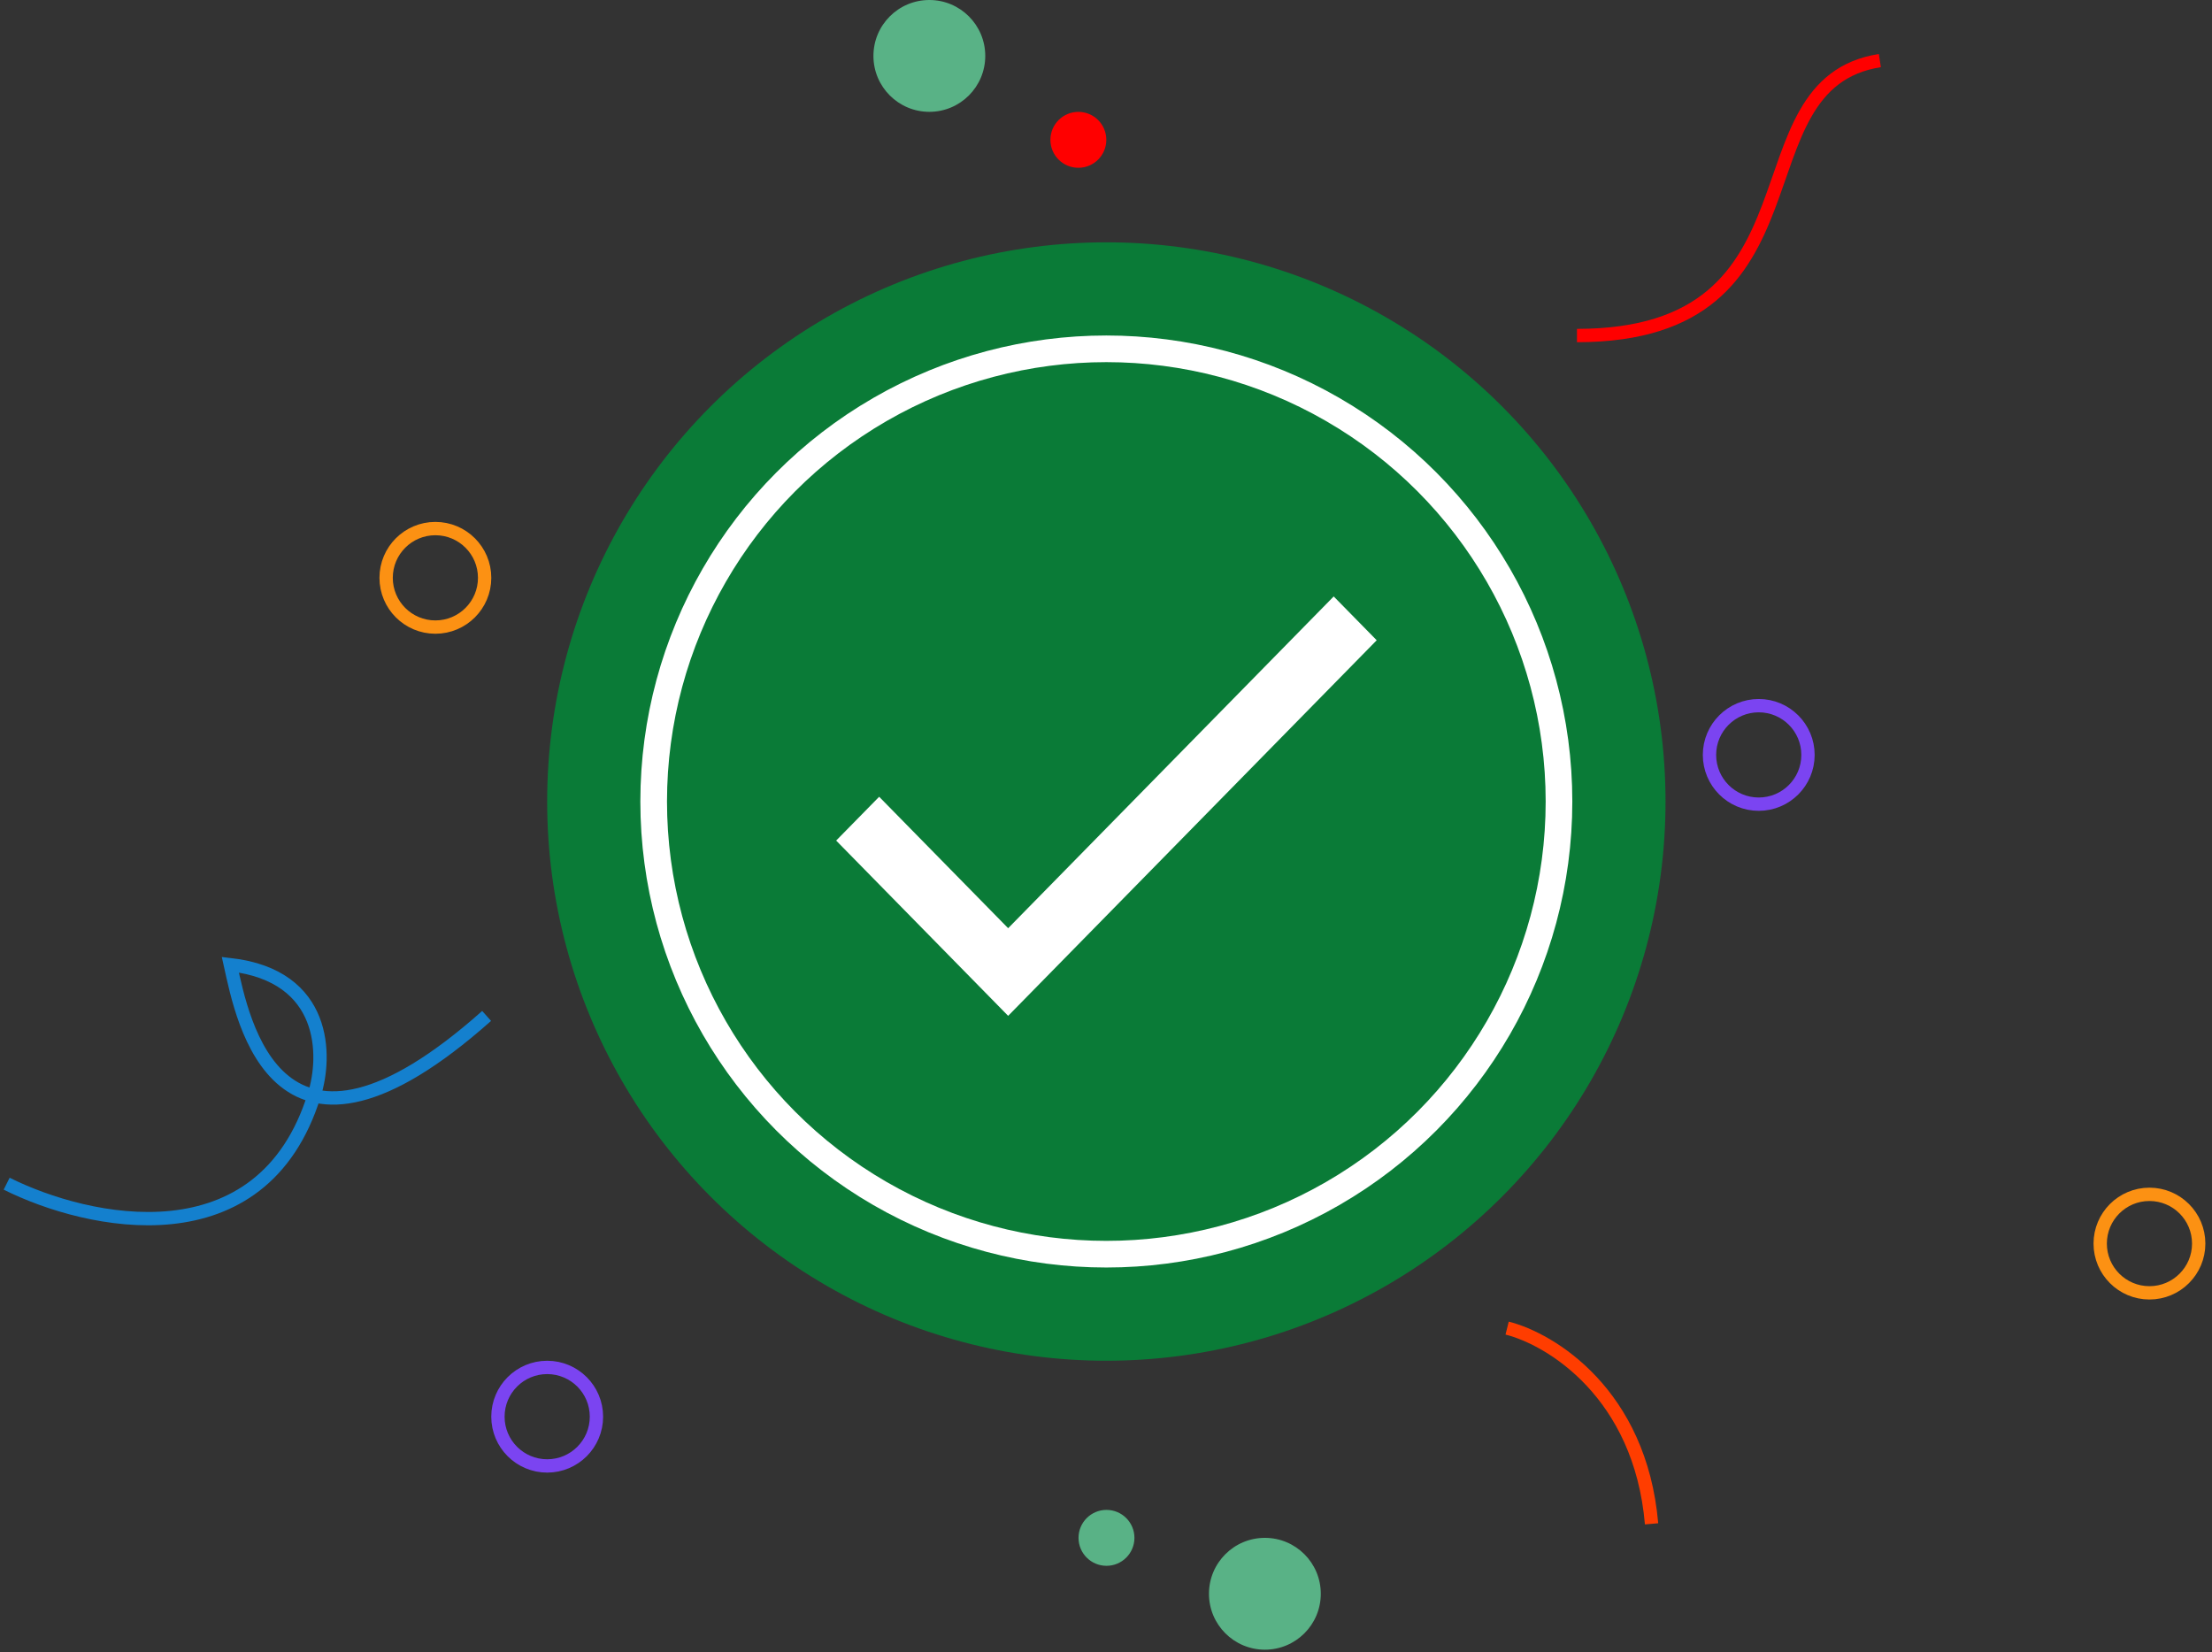 <svg width="166" height="124" viewBox="0 0 166 124" fill="none" xmlns="http://www.w3.org/2000/svg">
<rect x="0" y="0" width="166" height="124" fill="#333333" stroke="none"/>
<path d="M113.102 99.664C116.365 100.48 123.103 104.56 123.942 114.351" stroke="#FF3D00"/>
<path d="M0.5 88.826C6.561 91.857 19.663 94.771 23.58 82.182C24.513 79.268 24.559 73.23 17.286 72.391C18.218 76.587 20.783 90.225 36.519 76.237" stroke="#1480CE"/>
<path d="M118.344 25.179C137.577 25.179 129.884 6.295 141.074 4.547" stroke="#FF0000"/>
<circle cx="83.026" cy="60.148" r="41.964" fill="#0A7B37"/>
<circle cx="94.923" cy="119.599" r="4.196" fill="#59B286"/>
<circle cx="131.985" cy="56.65" r="3.696" stroke="#7B44F1"/>
<circle cx="41.064" cy="106.31" r="3.696" stroke="#7B44F1"/>
<circle cx="32.673" cy="43.361" r="3.696" stroke="#FC9113"/>
<circle cx="161.306" cy="93.321" r="3.696" stroke="#FC9113"/>
<circle cx="69.743" cy="4.196" r="4.196" fill="#59B286"/>
<circle cx="83.036" cy="115.403" r="2.098" fill="#59B286"/>
<circle cx="80.926" cy="10.493" r="2.098" fill="#FF0000"/>
<circle cx="83.025" cy="60.146" r="33.97" stroke="white" stroke-width="2"/>
<path d="M75.657 69.654L65.977 59.79L62.75 63.078L75.657 76.231L103.315 48.046L100.088 44.758L75.657 69.654Z" fill="white"/>
</svg>
